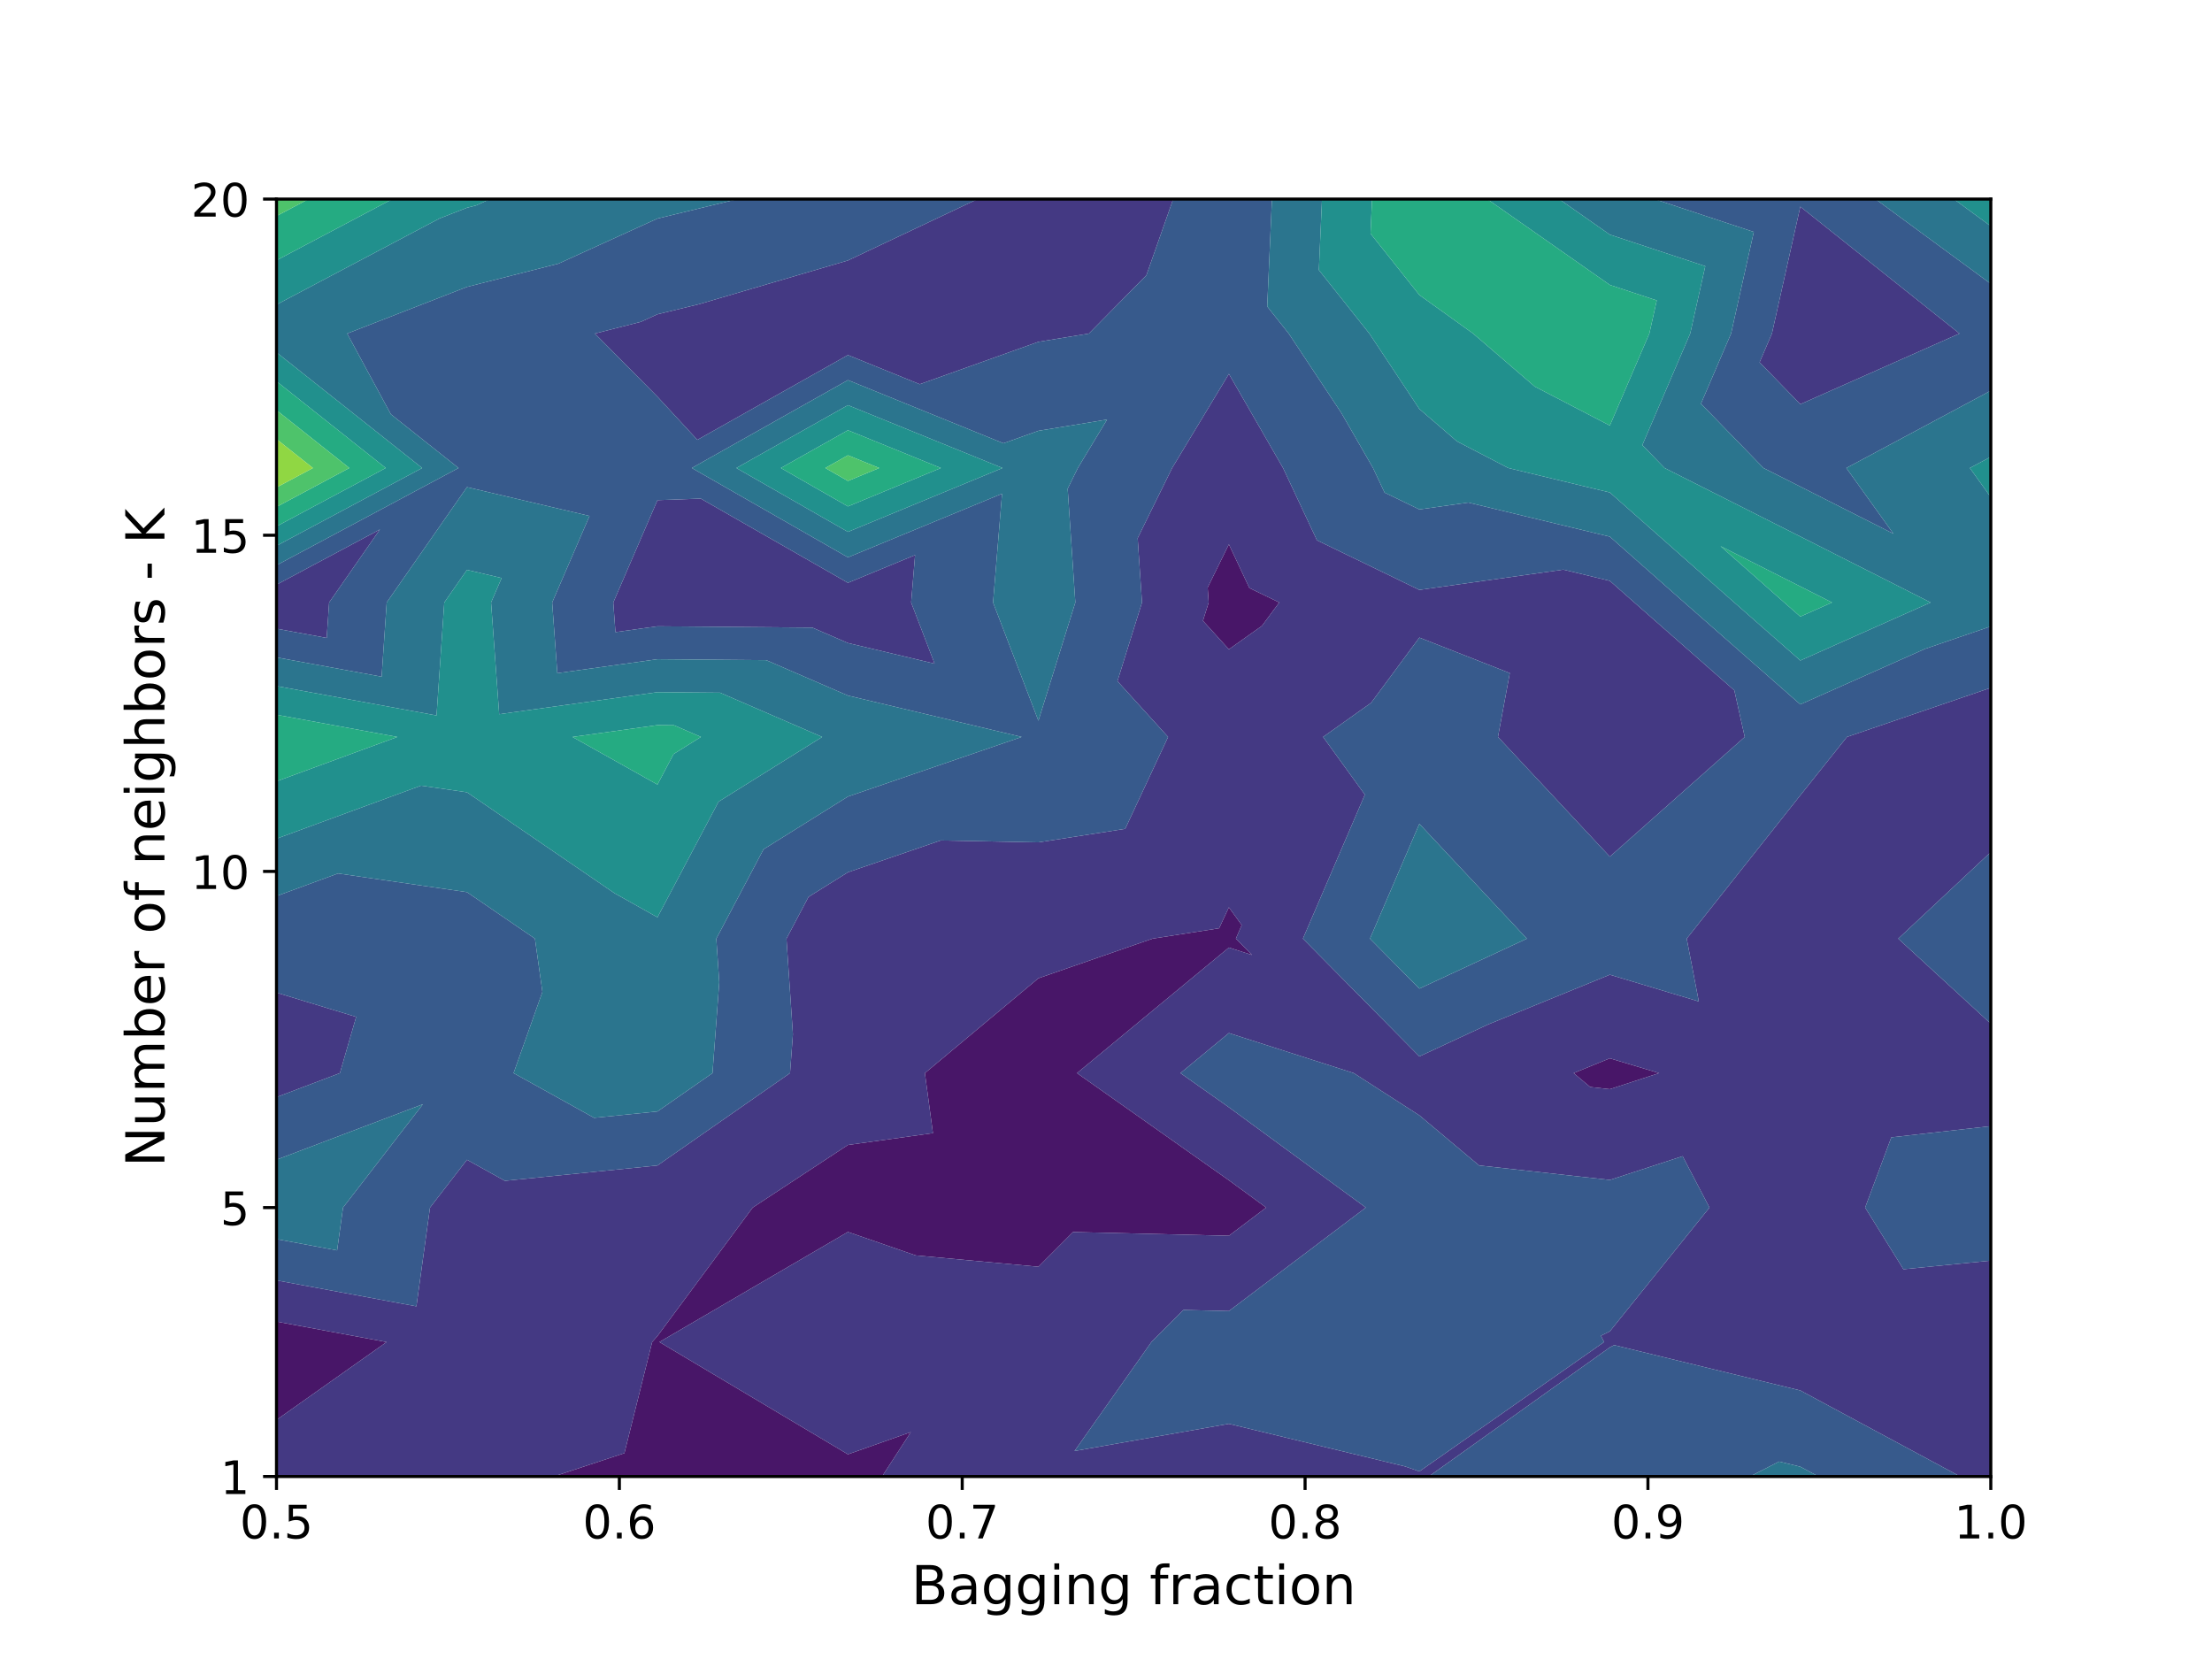 <?xml version="1.0" encoding="utf-8" standalone="no"?>
<!DOCTYPE svg PUBLIC "-//W3C//DTD SVG 1.1//EN"
  "http://www.w3.org/Graphics/SVG/1.1/DTD/svg11.dtd">
<!-- Created with matplotlib (https://matplotlib.org/) -->
<svg height="432pt" version="1.1" viewBox="0 0 576 432" width="576pt" xmlns="http://www.w3.org/2000/svg" xmlns:xlink="http://www.w3.org/1999/xlink">
 <defs>
  <style type="text/css">
*{stroke-linecap:butt;stroke-linejoin:round;}
  </style>
 </defs>
 <g id="figure_1">
  <g id="patch_1">
   <path d="M 0 432 
L 576 432 
L 576 0 
L 0 0 
z
" style="fill:#ffffff;"/>
  </g>
  <g id="axes_1">
   <g id="patch_2">
    <path d="M 72 384.48 
L 518.4 384.48 
L 518.4 51.84 
L 72 51.84 
z
" style="fill:#ffffff;"/>
   </g>
   <g id="PathCollection_1">
    <path clip-path="url(#p853b1121d7)" d="M 72 369.738 
L 100.671 349.465 
L 72 344.139 
L 72 349.465 
M 229.676 384.48 
L 237.18 372.916 
L 220.8 378.701 
L 171.71 349.465 
L 220.8 320.795 
L 238.442 326.905 
L 270.4 329.857 
L 279.422 320.82 
L 320 321.788 
L 329.712 314.451 
L 320 307.339 
L 280.451 279.436 
L 320 246.742 
L 326.025 248.674 
L 321.82 244.421 
L 323.342 240.882 
L 320 236.264 
L 317.451 241.722 
L 300.122 244.421 
L 270.4 254.737 
L 240.84 279.436 
L 242.937 295.063 
L 220.8 298.144 
L 196 314.451 
L 171.2 347.895 
L 169.821 349.465 
L 162.594 378.405 
L 144.15 384.48 
L 171.2 384.48 
L 220.8 384.48 
M 432.02 279.436 
L 419.2 275.582 
L 409.769 279.436 
L 414.079 283.051 
L 419.2 283.619 
M 320 169.087 
L 328.615 162.966 
L 333.115 156.884 
L 325.338 153.116 
L 320 141.745 
L 314.473 152.982 
L 314.735 156.884 
L 313.247 161.651 
" style="fill:#481668;"/>
   </g>
   <g id="PathCollection_2">
    <path clip-path="url(#p853b1121d7)" d="M 254.574 51.84 
L 220.8 67.824 
L 182.026 79.212 
L 171.2 81.839 
L 166.881 83.806 
L 154.898 86.855 
L 171.2 103.3 
L 181.584 114.539 
L 220.8 92.453 
L 239.498 100.054 
L 270.4 89.012 
L 283.549 86.855 
L 298.511 71.685 
L 305.497 51.84 
L 270.4 51.84 
M 72 163.712 
L 85.074 166.114 
L 85.706 156.884 
L 98.94 137.866 
L 72 152.254 
L 72 156.884 
M 72 285.696 
L 88.51 279.436 
L 92.744 264.792 
L 72 258.481 
L 72 279.436 
M 72 344.139 
L 100.671 349.465 
L 72 369.738 
L 72 384.48 
L 121.6 384.48 
L 144.15 384.48 
L 162.594 378.405 
L 169.821 349.465 
L 171.2 347.895 
L 196 314.451 
L 220.8 298.144 
L 242.937 295.063 
L 240.84 279.436 
L 270.4 254.737 
L 300.122 244.421 
L 317.451 241.722 
L 320 236.264 
L 323.342 240.882 
L 321.82 244.421 
L 326.025 248.674 
L 320 246.742 
L 280.451 279.436 
L 320 307.339 
L 329.712 314.451 
L 320 321.788 
L 279.422 320.82 
L 270.4 329.857 
L 238.442 326.905 
L 220.8 320.795 
L 171.71 349.465 
L 220.8 378.701 
L 237.18 372.916 
L 229.676 384.48 
L 270.4 384.48 
L 320 384.48 
L 369.6 384.48 
L 372.044 384.48 
L 419.2 350.845 
L 420.332 350.265 
L 468.8 362.074 
L 510.441 384.48 
L 518.4 384.48 
L 518.4 349.465 
L 518.4 328.265 
L 495.65 330.511 
L 485.675 314.451 
L 492.495 296.163 
L 518.4 293.239 
L 518.4 279.436 
L 518.4 266.565 
L 494.3 244.421 
L 518.4 221.876 
L 518.4 191.899 
L 518.4 179.095 
L 480.94 191.899 
L 468.8 207.099 
L 439.215 244.421 
L 442.363 260.773 
L 419.2 253.81 
L 387.622 266.713 
L 369.6 275.09 
L 339.279 244.421 
L 355.407 206.928 
L 344.53 191.899 
L 357.025 183.022 
L 369.6 166.023 
L 393.149 175.275 
L 390.069 191.899 
L 419.2 223.077 
L 454.325 191.899 
L 451.615 179.768 
L 425.573 156.884 
L 419.2 151.251 
L 407.083 148.33 
L 369.6 153.608 
L 342.939 140.691 
L 334.104 121.869 
L 320 97.364 
L 305.221 121.869 
L 296.246 140.115 
L 297.375 156.884 
L 290.979 177.371 
L 304.173 191.899 
L 292.998 215.829 
L 270.4 219.348 
L 244.944 218.855 
L 220.8 227.14 
L 210.535 233.552 
L 204.791 244.421 
L 206.473 269.322 
L 205.72 279.436 
L 171.2 303.487 
L 131.47 307.483 
L 121.6 302.001 
L 111.976 314.451 
L 108.431 340.168 
L 72 333.401 
M 419.2 283.619 
L 414.079 283.051 
L 409.769 279.436 
L 419.2 275.582 
L 432.02 279.436 
M 313.247 161.651 
L 314.735 156.884 
L 314.473 152.982 
L 320 141.745 
L 325.338 153.116 
L 333.115 156.884 
L 328.615 162.966 
L 320 169.087 
M 468.8 53.81 
L 461.407 86.855 
L 458.192 94.344 
L 468.8 105.255 
L 510.25 86.855 
M 445.146 314.451 
L 419.2 346.674 
L 416.88 347.827 
L 417.703 349.465 
L 369.6 383.155 
L 365.886 381.858 
L 320 370.756 
L 279.803 377.842 
L 299.827 349.465 
L 308.167 341.112 
L 320 341.394 
L 355.66 314.451 
L 320 288.336 
L 307.386 279.436 
L 320 269.008 
L 352.513 279.436 
L 369.6 290.438 
L 385.144 303.478 
L 419.2 307.256 
L 438.152 301.072 
M 160.26 164.607 
L 171.2 163.085 
L 211.532 163.427 
L 220.8 167.444 
L 243.373 172.819 
L 237.261 156.884 
L 238.282 144.543 
L 220.8 151.765 
L 182.479 129.832 
L 171.2 130.243 
L 159.699 156.884 
" style="fill:#443983;"/>
   </g>
   <g id="PathCollection_3">
    <path clip-path="url(#p853b1121d7)" d="M 518.4 73.903 
L 488.372 51.84 
L 468.8 51.84 
L 430.818 51.84 
L 456.687 60.391 
L 450.766 86.855 
L 442.924 105.121 
L 459.208 121.869 
L 468.8 126.711 
L 493.049 138.988 
L 480.784 121.869 
L 518.4 101.727 
L 518.4 86.855 
M 305.497 51.84 
L 298.511 71.685 
L 283.549 86.855 
L 270.4 89.012 
L 239.498 100.054 
L 220.8 92.453 
L 181.584 114.539 
L 171.2 103.3 
L 154.898 86.855 
L 166.881 83.806 
L 171.2 81.839 
L 182.026 79.212 
L 220.8 67.824 
L 254.574 51.84 
L 220.8 51.84 
L 192.101 51.84 
L 171.2 56.912 
L 145.417 68.653 
L 121.6 74.712 
L 90.402 86.855 
L 101.792 107.886 
L 119.41 121.869 
L 72 147.191 
L 72 152.254 
L 98.94 137.866 
L 85.706 156.884 
L 85.074 166.114 
L 72 163.712 
L 72 171.181 
L 99.375 176.209 
L 100.697 156.884 
L 121.6 126.846 
L 153.512 134.356 
L 143.787 156.884 
L 145.124 175.292 
L 171.2 171.663 
L 199.524 171.904 
L 220.8 181.126 
L 266.042 191.899 
L 220.8 207.424 
L 198.824 221.151 
L 186.527 244.421 
L 187.295 255.783 
L 185.533 279.436 
L 171.2 289.422 
L 154.704 291.081 
L 133.735 279.436 
L 141.243 258.288 
L 139.298 244.421 
L 121.6 232.314 
L 88.032 227.445 
L 72 233.335 
L 72 244.421 
L 72 258.481 
L 92.744 264.792 
L 88.51 279.436 
L 72 285.696 
L 72 301.99 
L 110.133 287.531 
L 89.324 314.451 
L 87.787 325.595 
L 72 322.663 
L 72 333.401 
L 108.431 340.168 
L 111.976 314.451 
L 121.6 302.001 
L 131.47 307.483 
L 171.2 303.487 
L 205.72 279.436 
L 206.473 269.322 
L 204.791 244.421 
L 210.535 233.552 
L 220.8 227.14 
L 244.944 218.855 
L 270.4 219.348 
L 292.998 215.829 
L 304.173 191.899 
L 290.979 177.371 
L 297.375 156.884 
L 296.246 140.115 
L 305.221 121.869 
L 320 97.364 
L 334.104 121.869 
L 342.939 140.691 
L 369.6 153.608 
L 407.083 148.33 
L 419.2 151.251 
L 425.573 156.884 
L 451.615 179.768 
L 454.325 191.899 
L 419.2 223.077 
L 390.069 191.899 
L 393.149 175.275 
L 369.6 166.023 
L 357.025 183.022 
L 344.53 191.899 
L 355.407 206.928 
L 339.279 244.421 
L 369.6 275.09 
L 387.622 266.713 
L 419.2 253.81 
L 442.363 260.773 
L 439.215 244.421 
L 468.8 207.099 
L 480.94 191.899 
L 518.4 179.095 
L 518.4 163.11 
L 501.302 168.954 
L 468.8 183.432 
L 438.586 156.884 
L 419.2 139.747 
L 382.338 130.862 
L 369.6 132.655 
L 360.54 128.265 
L 357.537 121.869 
L 349.283 107.527 
L 335.58 86.855 
L 329.98 79.81 
L 331.214 51.84 
L 320 51.84 
M 455.677 384.48 
L 463.281 380.584 
L 468.8 381.929 
L 473.542 384.48 
L 510.441 384.48 
L 468.8 362.074 
L 420.332 350.265 
L 419.2 350.845 
L 372.044 384.48 
L 419.2 384.48 
M 518.4 293.239 
L 492.495 296.163 
L 485.675 314.451 
L 495.65 330.511 
L 518.4 328.265 
L 518.4 314.451 
M 518.4 221.876 
L 494.3 244.421 
L 518.4 266.565 
L 518.4 244.421 
M 510.25 86.855 
L 468.8 105.255 
L 458.192 94.344 
L 461.407 86.855 
L 468.8 53.81 
M 438.152 301.072 
L 419.2 307.256 
L 385.144 303.478 
L 369.6 290.438 
L 352.513 279.436 
L 320 269.008 
L 307.386 279.436 
L 320 288.336 
L 355.66 314.451 
L 320 341.394 
L 308.167 341.112 
L 299.827 349.465 
L 279.803 377.842 
L 320 370.756 
L 365.886 381.858 
L 369.6 383.155 
L 417.703 349.465 
L 416.88 347.827 
L 419.2 346.674 
L 445.146 314.451 
M 159.699 156.884 
L 171.2 130.243 
L 182.479 129.832 
L 220.8 151.765 
L 238.282 144.543 
L 237.261 156.884 
L 243.373 172.819 
L 220.8 167.444 
L 211.532 163.427 
L 171.2 163.085 
L 160.26 164.607 
M 270.4 187.681 
L 258.589 156.884 
L 260.932 128.554 
L 220.8 145.134 
L 180.154 121.869 
L 220.8 98.979 
L 261.29 115.438 
L 270.4 112.183 
L 288.275 109.25 
L 280.665 121.869 
L 278.019 127.248 
L 280.015 156.884 
M 356.737 244.421 
L 369.6 214.52 
L 397.591 244.421 
L 369.6 257.431 
" style="fill:#375a8c;"/>
   </g>
   <g id="PathCollection_4">
    <path clip-path="url(#p853b1121d7)" d="M 518.4 58.902 
L 508.789 51.84 
L 488.372 51.84 
L 518.4 73.903 
M 405.982 51.84 
L 419.2 61.097 
L 444.051 69.311 
L 440.126 86.855 
L 427.657 115.899 
L 433.462 121.869 
L 468.8 139.708 
L 502.728 156.884 
L 468.8 171.997 
L 451.6 156.884 
L 419.2 128.242 
L 392.761 121.869 
L 379.416 114.94 
L 369.6 106.496 
L 356.581 86.855 
L 343.431 70.314 
L 344.246 51.84 
L 331.214 51.84 
L 329.98 79.81 
L 335.58 86.855 
L 349.283 107.527 
L 357.537 121.869 
L 360.54 128.265 
L 369.6 132.655 
L 382.338 130.862 
L 419.2 139.747 
L 438.586 156.884 
L 468.8 183.432 
L 501.302 168.954 
L 518.4 163.11 
L 518.4 156.884 
L 518.4 129.473 
L 512.952 121.869 
L 518.4 118.952 
L 518.4 101.727 
L 480.784 121.869 
L 493.049 138.988 
L 468.8 126.711 
L 459.208 121.869 
L 442.924 105.121 
L 450.766 86.855 
L 456.687 60.391 
L 430.818 51.84 
L 419.2 51.84 
M 127.598 51.84 
L 123.952 53.5 
L 121.6 54.099 
L 114.469 56.874 
L 72 79.327 
L 72 86.855 
L 72 91.765 
L 109.928 121.869 
L 72 142.127 
L 72 147.191 
L 119.41 121.869 
L 101.792 107.886 
L 90.402 86.855 
L 121.6 74.712 
L 145.417 68.653 
L 171.2 56.912 
L 192.101 51.84 
L 171.2 51.84 
M 72 178.649 
L 113.675 186.305 
L 115.689 156.884 
L 121.6 148.389 
L 130.625 150.513 
L 127.875 156.884 
L 129.988 185.978 
L 171.2 180.242 
L 187.517 180.38 
L 214.09 191.899 
L 187.113 208.75 
L 171.2 238.863 
L 160.045 232.608 
L 121.6 206.31 
L 109.631 204.573 
L 72 218.398 
L 72 233.335 
L 88.032 227.445 
L 121.6 232.314 
L 139.298 244.421 
L 141.243 258.288 
L 133.735 279.436 
L 154.704 291.081 
L 171.2 289.422 
L 185.533 279.436 
L 187.295 255.783 
L 186.527 244.421 
L 198.824 221.151 
L 220.8 207.424 
L 266.042 191.899 
L 220.8 181.126 
L 199.524 171.904 
L 171.2 171.663 
L 145.124 175.292 
L 143.787 156.884 
L 153.512 134.356 
L 121.6 126.846 
L 100.697 156.884 
L 99.375 176.209 
L 72 171.181 
M 72 322.663 
L 87.787 325.595 
L 89.324 314.451 
L 110.133 287.531 
L 72 301.99 
L 72 314.451 
M 473.542 384.48 
L 468.8 381.929 
L 463.281 380.584 
L 455.677 384.48 
L 468.8 384.48 
M 280.015 156.884 
L 278.019 127.248 
L 280.665 121.869 
L 288.275 109.25 
L 270.4 112.183 
L 261.29 115.438 
L 220.8 98.979 
L 180.154 121.869 
L 220.8 145.134 
L 260.932 128.554 
L 258.589 156.884 
L 270.4 187.681 
M 369.6 257.431 
L 397.591 244.421 
L 369.6 214.52 
L 356.737 244.421 
M 261.058 121.869 
L 220.8 138.502 
L 191.741 121.869 
L 220.8 105.504 
" style="fill:#2b758e;"/>
   </g>
   <g id="PathCollection_5">
    <path clip-path="url(#p853b1121d7)" d="M 508.789 51.84 
L 518.4 58.902 
L 518.4 51.84 
M 387.281 51.84 
L 419.2 74.194 
L 431.415 78.232 
L 429.486 86.855 
L 419.2 110.814 
L 399.645 100.659 
L 383.597 86.855 
L 369.6 76.815 
L 356.882 60.818 
L 357.279 51.84 
L 344.246 51.84 
L 343.431 70.314 
L 356.581 86.855 
L 369.6 106.496 
L 379.416 114.94 
L 392.761 121.869 
L 419.2 128.242 
L 451.6 156.884 
L 468.8 171.997 
L 502.728 156.884 
L 468.8 139.708 
L 433.462 121.869 
L 427.657 115.899 
L 440.126 86.855 
L 444.051 69.311 
L 419.2 61.097 
L 405.982 51.84 
M 102.172 51.84 
L 72 67.792 
L 72 79.327 
L 114.469 56.874 
L 121.6 54.099 
L 123.952 53.5 
L 127.598 51.84 
L 121.6 51.84 
M 72 99.291 
L 100.447 121.869 
L 72 137.063 
L 72 142.127 
L 109.928 121.869 
L 72 91.765 
M 72 186.118 
L 103.473 191.899 
L 72 203.461 
L 72 218.398 
L 109.631 204.573 
L 121.6 206.31 
L 160.045 232.608 
L 171.2 238.863 
L 187.113 208.75 
L 214.09 191.899 
L 187.517 180.38 
L 171.2 180.242 
L 129.988 185.978 
L 127.875 156.884 
L 130.625 150.513 
L 121.6 148.389 
L 115.689 156.884 
L 113.675 186.305 
L 72 178.649 
M 518.4 118.952 
L 512.952 121.869 
L 518.4 129.473 
L 518.4 121.869 
M 220.8 105.504 
L 191.741 121.869 
L 220.8 138.502 
L 261.058 121.869 
M 468.8 160.562 
L 464.614 156.884 
L 448.019 142.214 
L 468.8 152.704 
L 477.057 156.884 
M 245.006 121.869 
L 220.8 131.87 
L 203.328 121.869 
L 220.8 112.03 
M 149.081 191.899 
L 171.2 188.821 
L 175.509 188.857 
L 182.527 191.899 
L 175.402 196.349 
L 171.2 204.301 
" style="fill:#21908d;"/>
   </g>
   <g id="PathCollection_6">
    <path clip-path="url(#p853b1121d7)" d="M 357.279 51.84 
L 356.882 60.818 
L 369.6 76.815 
L 383.597 86.855 
L 399.645 100.659 
L 419.2 110.814 
L 429.486 86.855 
L 431.415 78.232 
L 419.2 74.194 
L 387.281 51.84 
L 369.6 51.84 
M 80.354 51.84 
L 72 56.257 
L 72 67.792 
L 102.172 51.84 
M 72 106.816 
L 90.966 121.869 
L 72 131.999 
L 72 137.063 
L 100.447 121.869 
L 72 99.291 
M 72 203.461 
L 103.473 191.899 
L 72 186.118 
L 72 191.899 
M 477.057 156.884 
L 468.8 152.704 
L 448.019 142.214 
L 464.614 156.884 
L 468.8 160.562 
M 220.8 112.03 
L 203.328 121.869 
L 220.8 131.87 
L 245.006 121.869 
M 171.2 204.301 
L 175.402 196.349 
L 182.527 191.899 
L 175.509 188.857 
L 171.2 188.821 
L 149.081 191.899 
M 228.953 121.869 
L 220.8 125.238 
L 214.915 121.869 
L 220.8 118.555 
" style="fill:#25ab82;"/>
   </g>
   <g id="PathCollection_7">
    <path clip-path="url(#p853b1121d7)" d="M 72 56.257 
L 80.354 51.84 
L 72 51.84 
M 72 114.342 
L 81.484 121.869 
L 72 126.935 
L 72 131.999 
L 90.966 121.869 
L 72 106.816 
M 220.8 118.555 
L 214.915 121.869 
L 220.8 125.238 
L 228.953 121.869 
" style="fill:#4ec36b;"/>
   </g>
   <g id="PathCollection_8">
    <path clip-path="url(#p853b1121d7)" d="M 72 121.867 
L 72.003 121.869 
L 72 121.871 
L 72 126.935 
L 81.484 121.869 
L 72 114.342 
" style="fill:#90d743;"/>
   </g>
   <g id="PathCollection_9">
    <path clip-path="url(#p853b1121d7)" d="M 72 121.871 
L 72.003 121.869 
L 72 121.867 
L 72 121.869 
" style="fill:#dae319;"/>
   </g>
   <g id="matplotlib.axis_1">
    <g id="xtick_1">
     <g id="line2d_1">
      <defs>
       <path d="M 0 0 
L 0 3.5 
" id="m1b4ed3124d" style="stroke:#000000;stroke-width:0.8;"/>
      </defs>
      <g>
       <use style="stroke:#000000;stroke-width:0.8;" x="72" xlink:href="#m1b4ed3124d" y="384.48"/>
      </g>
     </g>
     <g id="text_1">
      <!-- 0.5 -->
      <defs>
       <path d="M 31.781 66.406 
Q 24.172 66.406 20.328 58.906 
Q 16.5 51.422 16.5 36.375 
Q 16.5 21.391 20.328 13.891 
Q 24.172 6.391 31.781 6.391 
Q 39.453 6.391 43.281 13.891 
Q 47.125 21.391 47.125 36.375 
Q 47.125 51.422 43.281 58.906 
Q 39.453 66.406 31.781 66.406 
z
M 31.781 74.219 
Q 44.047 74.219 50.516 64.516 
Q 56.984 54.828 56.984 36.375 
Q 56.984 17.969 50.516 8.266 
Q 44.047 -1.422 31.781 -1.422 
Q 19.531 -1.422 13.062 8.266 
Q 6.594 17.969 6.594 36.375 
Q 6.594 54.828 13.062 64.516 
Q 19.531 74.219 31.781 74.219 
z
" id="DejaVuSans-48"/>
       <path d="M 10.688 12.406 
L 21 12.406 
L 21 0 
L 10.688 0 
z
" id="DejaVuSans-46"/>
       <path d="M 10.797 72.906 
L 49.516 72.906 
L 49.516 64.594 
L 19.828 64.594 
L 19.828 46.734 
Q 21.969 47.469 24.109 47.828 
Q 26.266 48.188 28.422 48.188 
Q 40.625 48.188 47.75 41.5 
Q 54.891 34.812 54.891 23.391 
Q 54.891 11.625 47.562 5.094 
Q 40.234 -1.422 26.906 -1.422 
Q 22.312 -1.422 17.547 -0.641 
Q 12.797 0.141 7.719 1.703 
L 7.719 11.625 
Q 12.109 9.234 16.797 8.062 
Q 21.484 6.891 26.703 6.891 
Q 35.156 6.891 40.078 11.328 
Q 45.016 15.766 45.016 23.391 
Q 45.016 31 40.078 35.438 
Q 35.156 39.891 26.703 39.891 
Q 22.75 39.891 18.812 39.016 
Q 14.891 38.141 10.797 36.281 
z
" id="DejaVuSans-53"/>
      </defs>
      <g transform="translate(62.458 400.598)scale(0.12 -0.12)">
       <use xlink:href="#DejaVuSans-48"/>
       <use x="63.623" xlink:href="#DejaVuSans-46"/>
       <use x="95.41" xlink:href="#DejaVuSans-53"/>
      </g>
     </g>
    </g>
    <g id="xtick_2">
     <g id="line2d_2">
      <g>
       <use style="stroke:#000000;stroke-width:0.8;" x="161.28" xlink:href="#m1b4ed3124d" y="384.48"/>
      </g>
     </g>
     <g id="text_2">
      <!-- 0.6 -->
      <defs>
       <path d="M 33.016 40.375 
Q 26.375 40.375 22.484 35.828 
Q 18.609 31.297 18.609 23.391 
Q 18.609 15.531 22.484 10.953 
Q 26.375 6.391 33.016 6.391 
Q 39.656 6.391 43.531 10.953 
Q 47.406 15.531 47.406 23.391 
Q 47.406 31.297 43.531 35.828 
Q 39.656 40.375 33.016 40.375 
z
M 52.594 71.297 
L 52.594 62.312 
Q 48.875 64.062 45.094 64.984 
Q 41.312 65.922 37.594 65.922 
Q 27.828 65.922 22.672 59.328 
Q 17.531 52.734 16.797 39.406 
Q 19.672 43.656 24.016 45.922 
Q 28.375 48.188 33.594 48.188 
Q 44.578 48.188 50.953 41.516 
Q 57.328 34.859 57.328 23.391 
Q 57.328 12.156 50.688 5.359 
Q 44.047 -1.422 33.016 -1.422 
Q 20.359 -1.422 13.672 8.266 
Q 6.984 17.969 6.984 36.375 
Q 6.984 53.656 15.188 63.938 
Q 23.391 74.219 37.203 74.219 
Q 40.922 74.219 44.703 73.484 
Q 48.484 72.75 52.594 71.297 
z
" id="DejaVuSans-54"/>
      </defs>
      <g transform="translate(151.738 400.598)scale(0.12 -0.12)">
       <use xlink:href="#DejaVuSans-48"/>
       <use x="63.623" xlink:href="#DejaVuSans-46"/>
       <use x="95.41" xlink:href="#DejaVuSans-54"/>
      </g>
     </g>
    </g>
    <g id="xtick_3">
     <g id="line2d_3">
      <g>
       <use style="stroke:#000000;stroke-width:0.8;" x="250.56" xlink:href="#m1b4ed3124d" y="384.48"/>
      </g>
     </g>
     <g id="text_3">
      <!-- 0.7 -->
      <defs>
       <path d="M 8.203 72.906 
L 55.078 72.906 
L 55.078 68.703 
L 28.609 0 
L 18.312 0 
L 43.219 64.594 
L 8.203 64.594 
z
" id="DejaVuSans-55"/>
      </defs>
      <g transform="translate(241.018 400.598)scale(0.12 -0.12)">
       <use xlink:href="#DejaVuSans-48"/>
       <use x="63.623" xlink:href="#DejaVuSans-46"/>
       <use x="95.41" xlink:href="#DejaVuSans-55"/>
      </g>
     </g>
    </g>
    <g id="xtick_4">
     <g id="line2d_4">
      <g>
       <use style="stroke:#000000;stroke-width:0.8;" x="339.84" xlink:href="#m1b4ed3124d" y="384.48"/>
      </g>
     </g>
     <g id="text_4">
      <!-- 0.8 -->
      <defs>
       <path d="M 31.781 34.625 
Q 24.75 34.625 20.719 30.859 
Q 16.703 27.094 16.703 20.516 
Q 16.703 13.922 20.719 10.156 
Q 24.75 6.391 31.781 6.391 
Q 38.812 6.391 42.859 10.172 
Q 46.922 13.969 46.922 20.516 
Q 46.922 27.094 42.891 30.859 
Q 38.875 34.625 31.781 34.625 
z
M 21.922 38.812 
Q 15.578 40.375 12.031 44.719 
Q 8.5 49.078 8.5 55.328 
Q 8.5 64.062 14.719 69.141 
Q 20.953 74.219 31.781 74.219 
Q 42.672 74.219 48.875 69.141 
Q 55.078 64.062 55.078 55.328 
Q 55.078 49.078 51.531 44.719 
Q 48 40.375 41.703 38.812 
Q 48.828 37.156 52.797 32.312 
Q 56.781 27.484 56.781 20.516 
Q 56.781 9.906 50.312 4.234 
Q 43.844 -1.422 31.781 -1.422 
Q 19.734 -1.422 13.25 4.234 
Q 6.781 9.906 6.781 20.516 
Q 6.781 27.484 10.781 32.312 
Q 14.797 37.156 21.922 38.812 
z
M 18.312 54.391 
Q 18.312 48.734 21.844 45.562 
Q 25.391 42.391 31.781 42.391 
Q 38.141 42.391 41.719 45.562 
Q 45.312 48.734 45.312 54.391 
Q 45.312 60.062 41.719 63.234 
Q 38.141 66.406 31.781 66.406 
Q 25.391 66.406 21.844 63.234 
Q 18.312 60.062 18.312 54.391 
z
" id="DejaVuSans-56"/>
      </defs>
      <g transform="translate(330.298 400.598)scale(0.12 -0.12)">
       <use xlink:href="#DejaVuSans-48"/>
       <use x="63.623" xlink:href="#DejaVuSans-46"/>
       <use x="95.41" xlink:href="#DejaVuSans-56"/>
      </g>
     </g>
    </g>
    <g id="xtick_5">
     <g id="line2d_5">
      <g>
       <use style="stroke:#000000;stroke-width:0.8;" x="429.12" xlink:href="#m1b4ed3124d" y="384.48"/>
      </g>
     </g>
     <g id="text_5">
      <!-- 0.9 -->
      <defs>
       <path d="M 10.984 1.516 
L 10.984 10.5 
Q 14.703 8.734 18.5 7.812 
Q 22.312 6.891 25.984 6.891 
Q 35.75 6.891 40.891 13.453 
Q 46.047 20.016 46.781 33.406 
Q 43.953 29.203 39.594 26.953 
Q 35.25 24.703 29.984 24.703 
Q 19.047 24.703 12.672 31.312 
Q 6.297 37.938 6.297 49.422 
Q 6.297 60.641 12.938 67.422 
Q 19.578 74.219 30.609 74.219 
Q 43.266 74.219 49.922 64.516 
Q 56.594 54.828 56.594 36.375 
Q 56.594 19.141 48.406 8.859 
Q 40.234 -1.422 26.422 -1.422 
Q 22.703 -1.422 18.891 -0.688 
Q 15.094 0.047 10.984 1.516 
z
M 30.609 32.422 
Q 37.25 32.422 41.125 36.953 
Q 45.016 41.5 45.016 49.422 
Q 45.016 57.281 41.125 61.844 
Q 37.25 66.406 30.609 66.406 
Q 23.969 66.406 20.094 61.844 
Q 16.219 57.281 16.219 49.422 
Q 16.219 41.5 20.094 36.953 
Q 23.969 32.422 30.609 32.422 
z
" id="DejaVuSans-57"/>
      </defs>
      <g transform="translate(419.578 400.598)scale(0.12 -0.12)">
       <use xlink:href="#DejaVuSans-48"/>
       <use x="63.623" xlink:href="#DejaVuSans-46"/>
       <use x="95.41" xlink:href="#DejaVuSans-57"/>
      </g>
     </g>
    </g>
    <g id="xtick_6">
     <g id="line2d_6">
      <g>
       <use style="stroke:#000000;stroke-width:0.8;" x="518.4" xlink:href="#m1b4ed3124d" y="384.48"/>
      </g>
     </g>
     <g id="text_6">
      <!-- 1.0 -->
      <defs>
       <path d="M 12.406 8.297 
L 28.516 8.297 
L 28.516 63.922 
L 10.984 60.406 
L 10.984 69.391 
L 28.422 72.906 
L 38.281 72.906 
L 38.281 8.297 
L 54.391 8.297 
L 54.391 0 
L 12.406 0 
z
" id="DejaVuSans-49"/>
      </defs>
      <g transform="translate(508.858 400.598)scale(0.12 -0.12)">
       <use xlink:href="#DejaVuSans-49"/>
       <use x="63.623" xlink:href="#DejaVuSans-46"/>
       <use x="95.41" xlink:href="#DejaVuSans-48"/>
      </g>
     </g>
    </g>
    <g id="text_7">
     <!-- Bagging fraction -->
     <defs>
      <path d="M 19.672 34.812 
L 19.672 8.109 
L 35.5 8.109 
Q 43.453 8.109 47.281 11.406 
Q 51.125 14.703 51.125 21.484 
Q 51.125 28.328 47.281 31.562 
Q 43.453 34.812 35.5 34.812 
z
M 19.672 64.797 
L 19.672 42.828 
L 34.281 42.828 
Q 41.5 42.828 45.031 45.531 
Q 48.578 48.25 48.578 53.812 
Q 48.578 59.328 45.031 62.062 
Q 41.5 64.797 34.281 64.797 
z
M 9.812 72.906 
L 35.016 72.906 
Q 46.297 72.906 52.391 68.219 
Q 58.5 63.531 58.5 54.891 
Q 58.5 48.188 55.375 44.234 
Q 52.25 40.281 46.188 39.312 
Q 53.469 37.75 57.5 32.781 
Q 61.531 27.828 61.531 20.406 
Q 61.531 10.641 54.891 5.312 
Q 48.25 0 35.984 0 
L 9.812 0 
z
" id="DejaVuSans-66"/>
      <path d="M 34.281 27.484 
Q 23.391 27.484 19.188 25 
Q 14.984 22.516 14.984 16.5 
Q 14.984 11.719 18.141 8.906 
Q 21.297 6.109 26.703 6.109 
Q 34.188 6.109 38.703 11.406 
Q 43.219 16.703 43.219 25.484 
L 43.219 27.484 
z
M 52.203 31.203 
L 52.203 0 
L 43.219 0 
L 43.219 8.297 
Q 40.141 3.328 35.547 0.953 
Q 30.953 -1.422 24.312 -1.422 
Q 15.922 -1.422 10.953 3.297 
Q 6 8.016 6 15.922 
Q 6 25.141 12.172 29.828 
Q 18.359 34.516 30.609 34.516 
L 43.219 34.516 
L 43.219 35.406 
Q 43.219 41.609 39.141 45 
Q 35.062 48.391 27.688 48.391 
Q 23 48.391 18.547 47.266 
Q 14.109 46.141 10.016 43.891 
L 10.016 52.203 
Q 14.938 54.109 19.578 55.047 
Q 24.219 56 28.609 56 
Q 40.484 56 46.344 49.844 
Q 52.203 43.703 52.203 31.203 
z
" id="DejaVuSans-97"/>
      <path d="M 45.406 27.984 
Q 45.406 37.75 41.375 43.109 
Q 37.359 48.484 30.078 48.484 
Q 22.859 48.484 18.828 43.109 
Q 14.797 37.75 14.797 27.984 
Q 14.797 18.266 18.828 12.891 
Q 22.859 7.516 30.078 7.516 
Q 37.359 7.516 41.375 12.891 
Q 45.406 18.266 45.406 27.984 
z
M 54.391 6.781 
Q 54.391 -7.172 48.188 -13.984 
Q 42 -20.797 29.203 -20.797 
Q 24.469 -20.797 20.266 -20.094 
Q 16.062 -19.391 12.109 -17.922 
L 12.109 -9.188 
Q 16.062 -11.328 19.922 -12.344 
Q 23.781 -13.375 27.781 -13.375 
Q 36.625 -13.375 41.016 -8.766 
Q 45.406 -4.156 45.406 5.172 
L 45.406 9.625 
Q 42.625 4.781 38.281 2.391 
Q 33.938 0 27.875 0 
Q 17.828 0 11.672 7.656 
Q 5.516 15.328 5.516 27.984 
Q 5.516 40.672 11.672 48.328 
Q 17.828 56 27.875 56 
Q 33.938 56 38.281 53.609 
Q 42.625 51.219 45.406 46.391 
L 45.406 54.688 
L 54.391 54.688 
z
" id="DejaVuSans-103"/>
      <path d="M 9.422 54.688 
L 18.406 54.688 
L 18.406 0 
L 9.422 0 
z
M 9.422 75.984 
L 18.406 75.984 
L 18.406 64.594 
L 9.422 64.594 
z
" id="DejaVuSans-105"/>
      <path d="M 54.891 33.016 
L 54.891 0 
L 45.906 0 
L 45.906 32.719 
Q 45.906 40.484 42.875 44.328 
Q 39.844 48.188 33.797 48.188 
Q 26.516 48.188 22.312 43.547 
Q 18.109 38.922 18.109 30.906 
L 18.109 0 
L 9.078 0 
L 9.078 54.688 
L 18.109 54.688 
L 18.109 46.188 
Q 21.344 51.125 25.703 53.562 
Q 30.078 56 35.797 56 
Q 45.219 56 50.047 50.172 
Q 54.891 44.344 54.891 33.016 
z
" id="DejaVuSans-110"/>
      <path id="DejaVuSans-32"/>
      <path d="M 37.109 75.984 
L 37.109 68.5 
L 28.516 68.5 
Q 23.688 68.5 21.797 66.547 
Q 19.922 64.594 19.922 59.516 
L 19.922 54.688 
L 34.719 54.688 
L 34.719 47.703 
L 19.922 47.703 
L 19.922 0 
L 10.891 0 
L 10.891 47.703 
L 2.297 47.703 
L 2.297 54.688 
L 10.891 54.688 
L 10.891 58.5 
Q 10.891 67.625 15.141 71.797 
Q 19.391 75.984 28.609 75.984 
z
" id="DejaVuSans-102"/>
      <path d="M 41.109 46.297 
Q 39.594 47.172 37.812 47.578 
Q 36.031 48 33.891 48 
Q 26.266 48 22.188 43.047 
Q 18.109 38.094 18.109 28.812 
L 18.109 0 
L 9.078 0 
L 9.078 54.688 
L 18.109 54.688 
L 18.109 46.188 
Q 20.953 51.172 25.484 53.578 
Q 30.031 56 36.531 56 
Q 37.453 56 38.578 55.875 
Q 39.703 55.766 41.062 55.516 
z
" id="DejaVuSans-114"/>
      <path d="M 48.781 52.594 
L 48.781 44.188 
Q 44.969 46.297 41.141 47.344 
Q 37.312 48.391 33.406 48.391 
Q 24.656 48.391 19.812 42.844 
Q 14.984 37.312 14.984 27.297 
Q 14.984 17.281 19.812 11.734 
Q 24.656 6.203 33.406 6.203 
Q 37.312 6.203 41.141 7.25 
Q 44.969 8.297 48.781 10.406 
L 48.781 2.094 
Q 45.016 0.344 40.984 -0.531 
Q 36.969 -1.422 32.422 -1.422 
Q 20.062 -1.422 12.781 6.344 
Q 5.516 14.109 5.516 27.297 
Q 5.516 40.672 12.859 48.328 
Q 20.219 56 33.016 56 
Q 37.156 56 41.109 55.141 
Q 45.062 54.297 48.781 52.594 
z
" id="DejaVuSans-99"/>
      <path d="M 18.312 70.219 
L 18.312 54.688 
L 36.812 54.688 
L 36.812 47.703 
L 18.312 47.703 
L 18.312 18.016 
Q 18.312 11.328 20.141 9.422 
Q 21.969 7.516 27.594 7.516 
L 36.812 7.516 
L 36.812 0 
L 27.594 0 
Q 17.188 0 13.234 3.875 
Q 9.281 7.766 9.281 18.016 
L 9.281 47.703 
L 2.688 47.703 
L 2.688 54.688 
L 9.281 54.688 
L 9.281 70.219 
z
" id="DejaVuSans-116"/>
      <path d="M 30.609 48.391 
Q 23.391 48.391 19.188 42.75 
Q 14.984 37.109 14.984 27.297 
Q 14.984 17.484 19.156 11.844 
Q 23.344 6.203 30.609 6.203 
Q 37.797 6.203 41.984 11.859 
Q 46.188 17.531 46.188 27.297 
Q 46.188 37.016 41.984 42.703 
Q 37.797 48.391 30.609 48.391 
z
M 30.609 56 
Q 42.328 56 49.016 48.375 
Q 55.719 40.766 55.719 27.297 
Q 55.719 13.875 49.016 6.219 
Q 42.328 -1.422 30.609 -1.422 
Q 18.844 -1.422 12.172 6.219 
Q 5.516 13.875 5.516 27.297 
Q 5.516 40.766 12.172 48.375 
Q 18.844 56 30.609 56 
z
" id="DejaVuSans-111"/>
     </defs>
     <g transform="translate(237.282 417.732)scale(0.14 -0.14)">
      <use xlink:href="#DejaVuSans-66"/>
      <use x="68.604" xlink:href="#DejaVuSans-97"/>
      <use x="129.883" xlink:href="#DejaVuSans-103"/>
      <use x="193.359" xlink:href="#DejaVuSans-103"/>
      <use x="256.836" xlink:href="#DejaVuSans-105"/>
      <use x="284.619" xlink:href="#DejaVuSans-110"/>
      <use x="347.998" xlink:href="#DejaVuSans-103"/>
      <use x="411.475" xlink:href="#DejaVuSans-32"/>
      <use x="443.262" xlink:href="#DejaVuSans-102"/>
      <use x="478.467" xlink:href="#DejaVuSans-114"/>
      <use x="519.58" xlink:href="#DejaVuSans-97"/>
      <use x="580.859" xlink:href="#DejaVuSans-99"/>
      <use x="635.84" xlink:href="#DejaVuSans-116"/>
      <use x="675.049" xlink:href="#DejaVuSans-105"/>
      <use x="702.832" xlink:href="#DejaVuSans-111"/>
      <use x="764.014" xlink:href="#DejaVuSans-110"/>
     </g>
    </g>
   </g>
   <g id="matplotlib.axis_2">
    <g id="ytick_1">
     <g id="line2d_7">
      <defs>
       <path d="M 0 0 
L -3.5 0 
" id="m1d9d7de5e1" style="stroke:#000000;stroke-width:0.8;"/>
      </defs>
      <g>
       <use style="stroke:#000000;stroke-width:0.8;" x="72" xlink:href="#m1d9d7de5e1" y="384.48"/>
      </g>
     </g>
     <g id="text_8">
      <!-- 1 -->
      <g transform="translate(57.365 389.039)scale(0.12 -0.12)">
       <use xlink:href="#DejaVuSans-49"/>
      </g>
     </g>
    </g>
    <g id="ytick_2">
     <g id="line2d_8">
      <g>
       <use style="stroke:#000000;stroke-width:0.8;" x="72" xlink:href="#m1d9d7de5e1" y="314.451"/>
      </g>
     </g>
     <g id="text_9">
      <!-- 5 -->
      <g transform="translate(57.365 319.01)scale(0.12 -0.12)">
       <use xlink:href="#DejaVuSans-53"/>
      </g>
     </g>
    </g>
    <g id="ytick_3">
     <g id="line2d_9">
      <g>
       <use style="stroke:#000000;stroke-width:0.8;" x="72" xlink:href="#m1d9d7de5e1" y="226.914"/>
      </g>
     </g>
     <g id="text_10">
      <!-- 10 -->
      <g transform="translate(49.73 231.473)scale(0.12 -0.12)">
       <use xlink:href="#DejaVuSans-49"/>
       <use x="63.623" xlink:href="#DejaVuSans-48"/>
      </g>
     </g>
    </g>
    <g id="ytick_4">
     <g id="line2d_10">
      <g>
       <use style="stroke:#000000;stroke-width:0.8;" x="72" xlink:href="#m1d9d7de5e1" y="139.377"/>
      </g>
     </g>
     <g id="text_11">
      <!-- 15 -->
      <g transform="translate(49.73 143.936)scale(0.12 -0.12)">
       <use xlink:href="#DejaVuSans-49"/>
       <use x="63.623" xlink:href="#DejaVuSans-53"/>
      </g>
     </g>
    </g>
    <g id="ytick_5">
     <g id="line2d_11">
      <g>
       <use style="stroke:#000000;stroke-width:0.8;" x="72" xlink:href="#m1d9d7de5e1" y="51.84"/>
      </g>
     </g>
     <g id="text_12">
      <!-- 20 -->
      <defs>
       <path d="M 19.188 8.297 
L 53.609 8.297 
L 53.609 0 
L 7.328 0 
L 7.328 8.297 
Q 12.938 14.109 22.625 23.891 
Q 32.328 33.688 34.812 36.531 
Q 39.547 41.844 41.422 45.531 
Q 43.312 49.219 43.312 52.781 
Q 43.312 58.594 39.234 62.25 
Q 35.156 65.922 28.609 65.922 
Q 23.969 65.922 18.812 64.312 
Q 13.672 62.703 7.812 59.422 
L 7.812 69.391 
Q 13.766 71.781 18.938 73 
Q 24.125 74.219 28.422 74.219 
Q 39.75 74.219 46.484 68.547 
Q 53.219 62.891 53.219 53.422 
Q 53.219 48.922 51.531 44.891 
Q 49.859 40.875 45.406 35.406 
Q 44.188 33.984 37.641 27.219 
Q 31.109 20.453 19.188 8.297 
z
" id="DejaVuSans-50"/>
      </defs>
      <g transform="translate(49.73 56.399)scale(0.12 -0.12)">
       <use xlink:href="#DejaVuSans-50"/>
       <use x="63.623" xlink:href="#DejaVuSans-48"/>
      </g>
     </g>
    </g>
    <g id="text_13">
     <!-- Number of neighbors - K -->
     <defs>
      <path d="M 9.812 72.906 
L 23.094 72.906 
L 55.422 11.922 
L 55.422 72.906 
L 64.984 72.906 
L 64.984 0 
L 51.703 0 
L 19.391 60.984 
L 19.391 0 
L 9.812 0 
z
" id="DejaVuSans-78"/>
      <path d="M 8.5 21.578 
L 8.5 54.688 
L 17.484 54.688 
L 17.484 21.922 
Q 17.484 14.156 20.5 10.266 
Q 23.531 6.391 29.594 6.391 
Q 36.859 6.391 41.078 11.031 
Q 45.312 15.672 45.312 23.688 
L 45.312 54.688 
L 54.297 54.688 
L 54.297 0 
L 45.312 0 
L 45.312 8.406 
Q 42.047 3.422 37.719 1 
Q 33.406 -1.422 27.688 -1.422 
Q 18.266 -1.422 13.375 4.438 
Q 8.5 10.297 8.5 21.578 
z
M 31.109 56 
z
" id="DejaVuSans-117"/>
      <path d="M 52 44.188 
Q 55.375 50.25 60.062 53.125 
Q 64.75 56 71.094 56 
Q 79.641 56 84.281 50.016 
Q 88.922 44.047 88.922 33.016 
L 88.922 0 
L 79.891 0 
L 79.891 32.719 
Q 79.891 40.578 77.094 44.375 
Q 74.312 48.188 68.609 48.188 
Q 61.625 48.188 57.562 43.547 
Q 53.516 38.922 53.516 30.906 
L 53.516 0 
L 44.484 0 
L 44.484 32.719 
Q 44.484 40.625 41.703 44.406 
Q 38.922 48.188 33.109 48.188 
Q 26.219 48.188 22.156 43.531 
Q 18.109 38.875 18.109 30.906 
L 18.109 0 
L 9.078 0 
L 9.078 54.688 
L 18.109 54.688 
L 18.109 46.188 
Q 21.188 51.219 25.484 53.609 
Q 29.781 56 35.688 56 
Q 41.656 56 45.828 52.969 
Q 50 49.953 52 44.188 
z
" id="DejaVuSans-109"/>
      <path d="M 48.688 27.297 
Q 48.688 37.203 44.609 42.844 
Q 40.531 48.484 33.406 48.484 
Q 26.266 48.484 22.188 42.844 
Q 18.109 37.203 18.109 27.297 
Q 18.109 17.391 22.188 11.75 
Q 26.266 6.109 33.406 6.109 
Q 40.531 6.109 44.609 11.75 
Q 48.688 17.391 48.688 27.297 
z
M 18.109 46.391 
Q 20.953 51.266 25.266 53.625 
Q 29.594 56 35.594 56 
Q 45.562 56 51.781 48.094 
Q 58.016 40.188 58.016 27.297 
Q 58.016 14.406 51.781 6.484 
Q 45.562 -1.422 35.594 -1.422 
Q 29.594 -1.422 25.266 0.953 
Q 20.953 3.328 18.109 8.203 
L 18.109 0 
L 9.078 0 
L 9.078 75.984 
L 18.109 75.984 
z
" id="DejaVuSans-98"/>
      <path d="M 56.203 29.594 
L 56.203 25.203 
L 14.891 25.203 
Q 15.484 15.922 20.484 11.062 
Q 25.484 6.203 34.422 6.203 
Q 39.594 6.203 44.453 7.469 
Q 49.312 8.734 54.109 11.281 
L 54.109 2.781 
Q 49.266 0.734 44.188 -0.344 
Q 39.109 -1.422 33.891 -1.422 
Q 20.797 -1.422 13.156 6.188 
Q 5.516 13.812 5.516 26.812 
Q 5.516 40.234 12.766 48.109 
Q 20.016 56 32.328 56 
Q 43.359 56 49.781 48.891 
Q 56.203 41.797 56.203 29.594 
z
M 47.219 32.234 
Q 47.125 39.594 43.094 43.984 
Q 39.062 48.391 32.422 48.391 
Q 24.906 48.391 20.391 44.141 
Q 15.875 39.891 15.188 32.172 
z
" id="DejaVuSans-101"/>
      <path d="M 54.891 33.016 
L 54.891 0 
L 45.906 0 
L 45.906 32.719 
Q 45.906 40.484 42.875 44.328 
Q 39.844 48.188 33.797 48.188 
Q 26.516 48.188 22.312 43.547 
Q 18.109 38.922 18.109 30.906 
L 18.109 0 
L 9.078 0 
L 9.078 75.984 
L 18.109 75.984 
L 18.109 46.188 
Q 21.344 51.125 25.703 53.562 
Q 30.078 56 35.797 56 
Q 45.219 56 50.047 50.172 
Q 54.891 44.344 54.891 33.016 
z
" id="DejaVuSans-104"/>
      <path d="M 44.281 53.078 
L 44.281 44.578 
Q 40.484 46.531 36.375 47.5 
Q 32.281 48.484 27.875 48.484 
Q 21.188 48.484 17.844 46.438 
Q 14.5 44.391 14.5 40.281 
Q 14.5 37.156 16.891 35.375 
Q 19.281 33.594 26.516 31.984 
L 29.594 31.297 
Q 39.156 29.25 43.188 25.516 
Q 47.219 21.781 47.219 15.094 
Q 47.219 7.469 41.188 3.016 
Q 35.156 -1.422 24.609 -1.422 
Q 20.219 -1.422 15.453 -0.562 
Q 10.688 0.297 5.422 2 
L 5.422 11.281 
Q 10.406 8.688 15.234 7.391 
Q 20.062 6.109 24.812 6.109 
Q 31.156 6.109 34.562 8.281 
Q 37.984 10.453 37.984 14.406 
Q 37.984 18.062 35.516 20.016 
Q 33.062 21.969 24.703 23.781 
L 21.578 24.516 
Q 13.234 26.266 9.516 29.906 
Q 5.812 33.547 5.812 39.891 
Q 5.812 47.609 11.281 51.797 
Q 16.75 56 26.812 56 
Q 31.781 56 36.172 55.266 
Q 40.578 54.547 44.281 53.078 
z
" id="DejaVuSans-115"/>
      <path d="M 4.891 31.391 
L 31.203 31.391 
L 31.203 23.391 
L 4.891 23.391 
z
" id="DejaVuSans-45"/>
      <path d="M 9.812 72.906 
L 19.672 72.906 
L 19.672 42.094 
L 52.391 72.906 
L 65.094 72.906 
L 28.906 38.922 
L 67.672 0 
L 54.688 0 
L 19.672 35.109 
L 19.672 0 
L 9.812 0 
z
" id="DejaVuSans-75"/>
     </defs>
     <g transform="translate(42.818 303.862)rotate(-90)scale(0.14 -0.14)">
      <use xlink:href="#DejaVuSans-78"/>
      <use x="74.805" xlink:href="#DejaVuSans-117"/>
      <use x="138.184" xlink:href="#DejaVuSans-109"/>
      <use x="235.596" xlink:href="#DejaVuSans-98"/>
      <use x="299.072" xlink:href="#DejaVuSans-101"/>
      <use x="360.596" xlink:href="#DejaVuSans-114"/>
      <use x="401.709" xlink:href="#DejaVuSans-32"/>
      <use x="433.496" xlink:href="#DejaVuSans-111"/>
      <use x="494.678" xlink:href="#DejaVuSans-102"/>
      <use x="529.883" xlink:href="#DejaVuSans-32"/>
      <use x="561.67" xlink:href="#DejaVuSans-110"/>
      <use x="625.049" xlink:href="#DejaVuSans-101"/>
      <use x="686.572" xlink:href="#DejaVuSans-105"/>
      <use x="714.355" xlink:href="#DejaVuSans-103"/>
      <use x="777.832" xlink:href="#DejaVuSans-104"/>
      <use x="841.211" xlink:href="#DejaVuSans-98"/>
      <use x="904.688" xlink:href="#DejaVuSans-111"/>
      <use x="965.869" xlink:href="#DejaVuSans-114"/>
      <use x="1006.982" xlink:href="#DejaVuSans-115"/>
      <use x="1059.082" xlink:href="#DejaVuSans-32"/>
      <use x="1090.869" xlink:href="#DejaVuSans-45"/>
      <use x="1126.953" xlink:href="#DejaVuSans-32"/>
      <use x="1158.74" xlink:href="#DejaVuSans-75"/>
     </g>
    </g>
   </g>
   <g id="patch_3">
    <path d="M 72 384.48 
L 72 51.84 
" style="fill:none;stroke:#000000;stroke-linecap:square;stroke-linejoin:miter;stroke-width:0.8;"/>
   </g>
   <g id="patch_4">
    <path d="M 518.4 384.48 
L 518.4 51.84 
" style="fill:none;stroke:#000000;stroke-linecap:square;stroke-linejoin:miter;stroke-width:0.8;"/>
   </g>
   <g id="patch_5">
    <path d="M 72 384.48 
L 518.4 384.48 
" style="fill:none;stroke:#000000;stroke-linecap:square;stroke-linejoin:miter;stroke-width:0.8;"/>
   </g>
   <g id="patch_6">
    <path d="M 72 51.84 
L 518.4 51.84 
" style="fill:none;stroke:#000000;stroke-linecap:square;stroke-linejoin:miter;stroke-width:0.8;"/>
   </g>
  </g>
 </g>
 <defs>
  <clipPath id="p853b1121d7">
   <rect height="332.64" width="446.4" x="72" y="51.84"/>
  </clipPath>
 </defs>
</svg>
